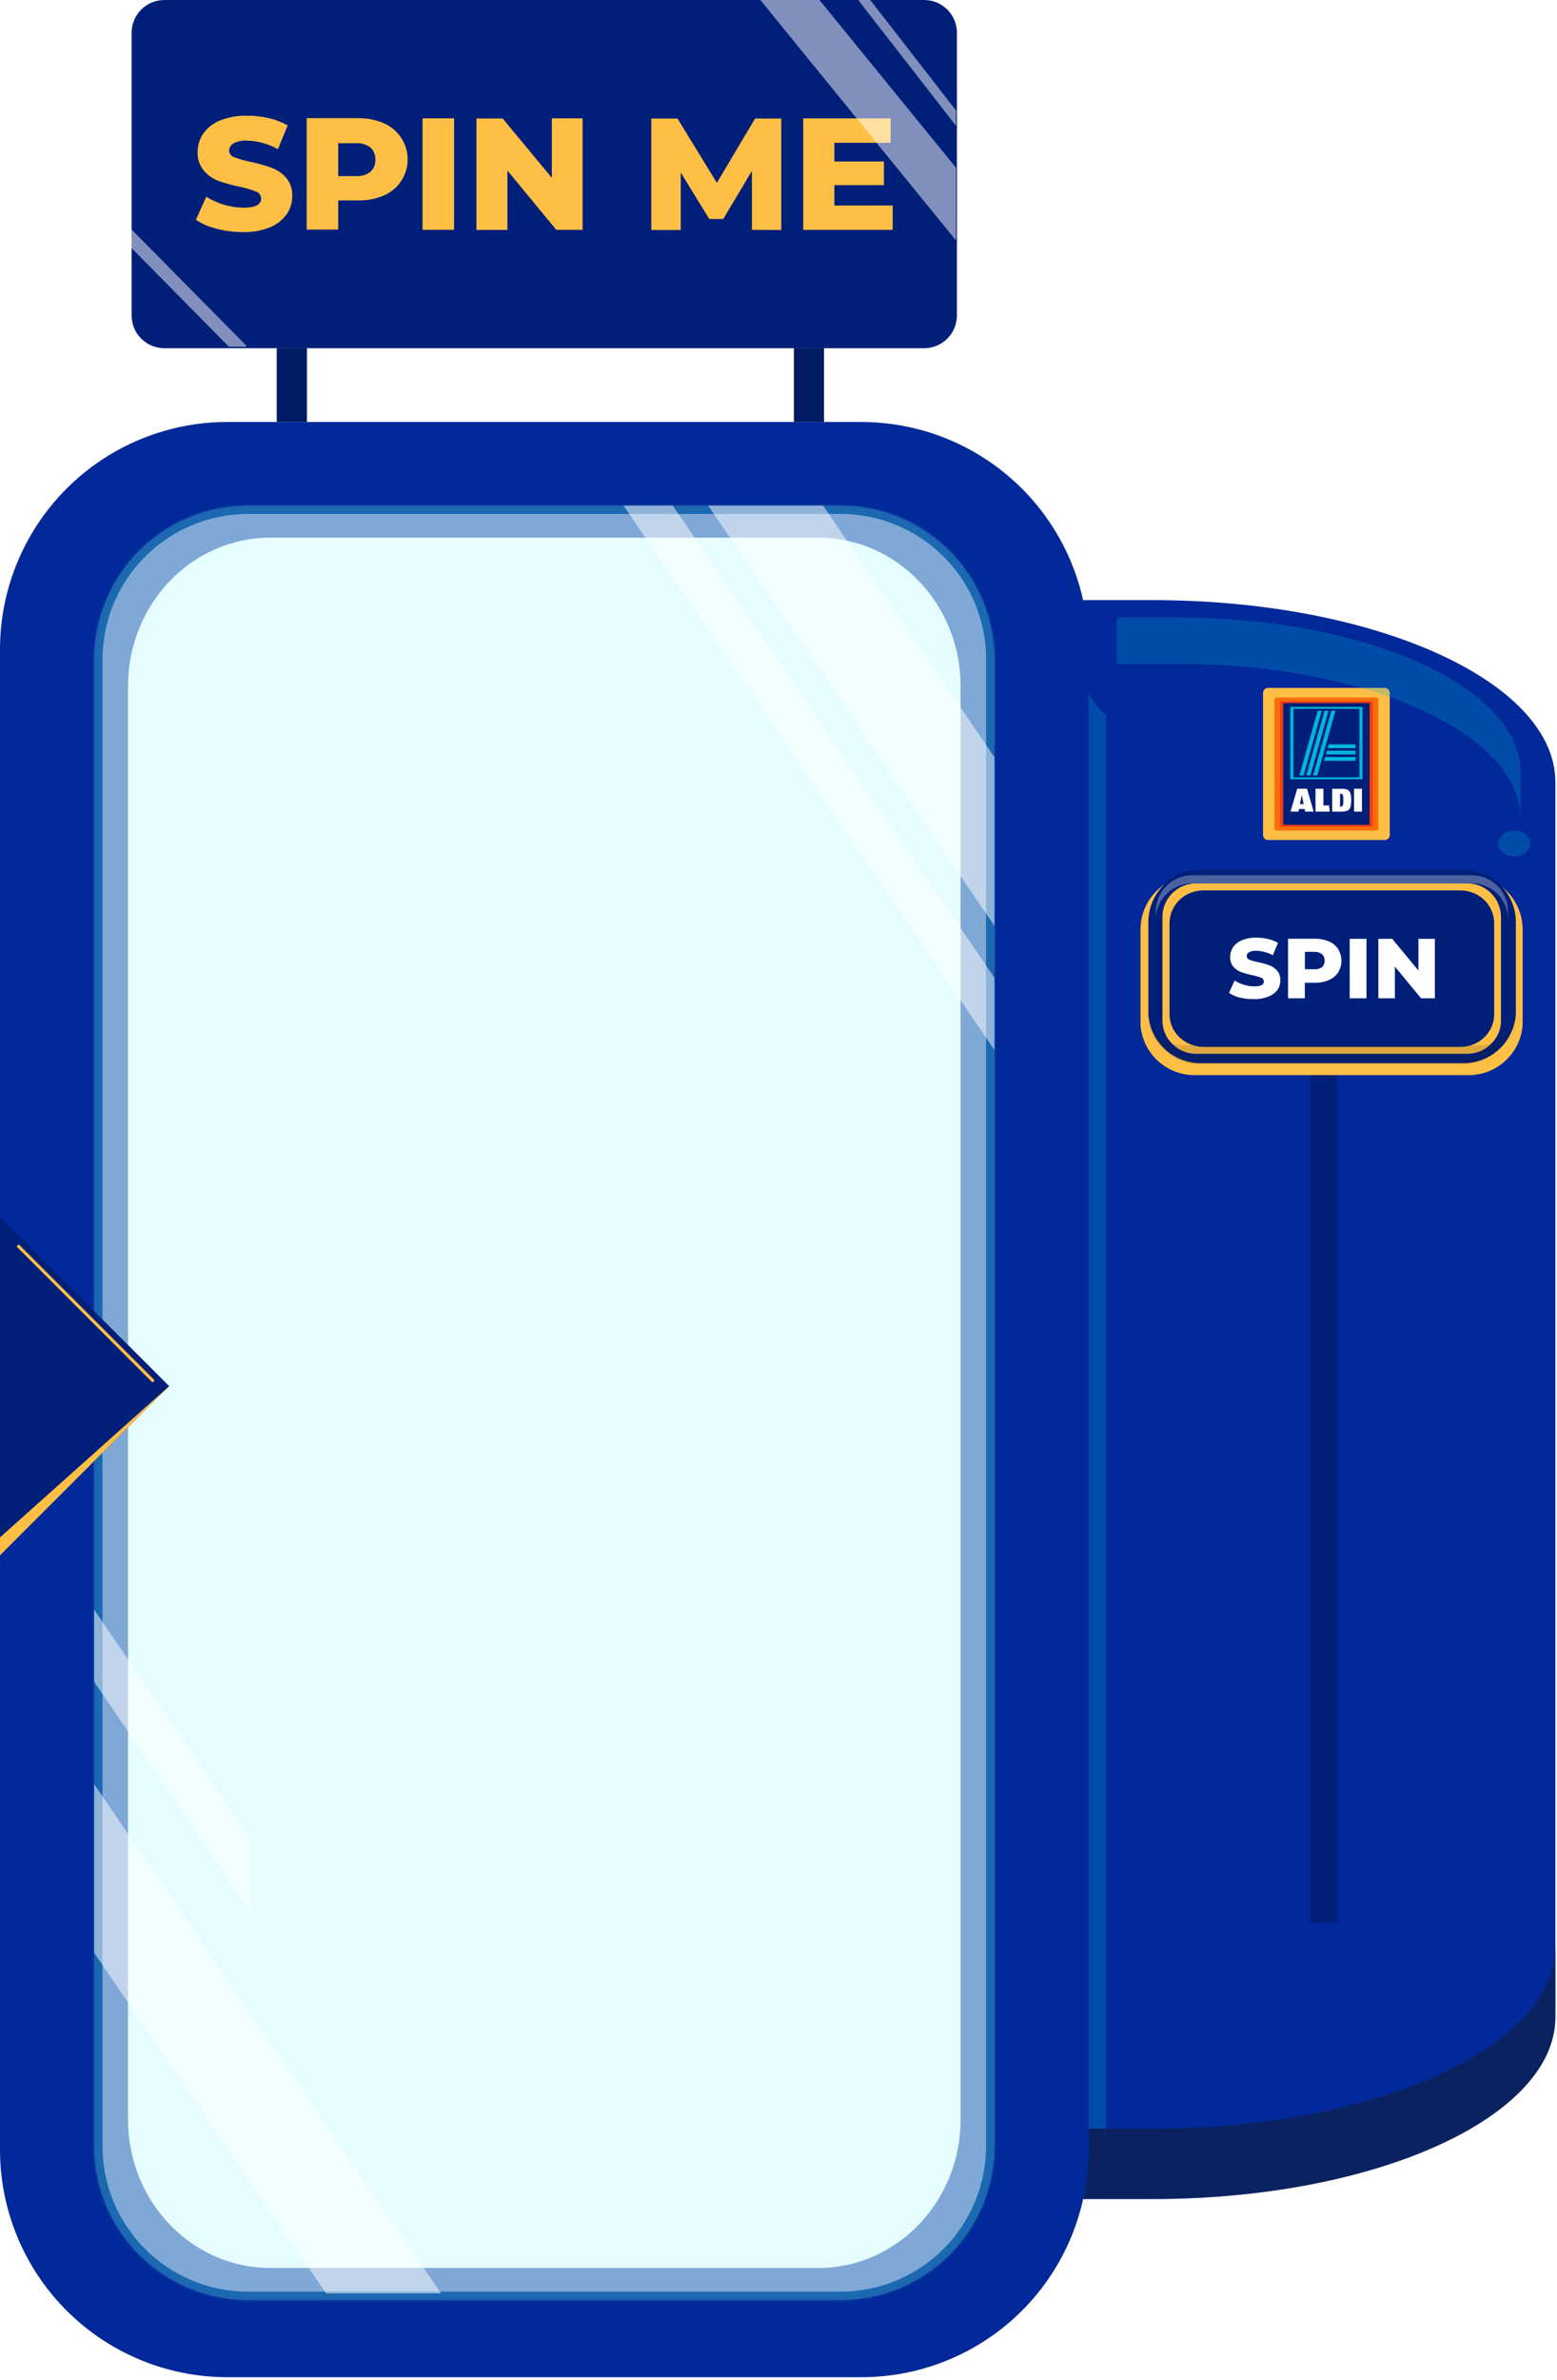<svg width="557" height="851" viewBox="0 0 557 851" fill="none" xmlns="http://www.w3.org/2000/svg">
<g id="Frame 7">
<g id="machine">
<path id="Vector" d="M387 214.6V786.38H412.32C491.9 786.38 556.42 757.23 556.42 721.27V279.71C556.42 243.71 491.9 214.6 412.32 214.6H387Z" fill="#022999"/>
<g id="Group 71">
<path id="Vector_2" d="M451.834 247.808C451.834 246.814 452.648 246 453.642 246H495.359C496.367 246 497.167 246.814 497.167 247.808V298.592C497.167 299.599 496.354 300.4 495.359 300.4H453.642C452.635 300.4 451.834 299.586 451.834 298.592V247.808Z" fill="#FFBF45"/>
<path id="Vector_3" d="M455.914 250.314C455.914 249.81 456.314 249.41 456.818 249.41H492.194C492.697 249.41 493.098 249.81 493.098 250.314V296.112C493.098 296.616 492.697 297.016 492.194 297.016H456.818C456.314 297.016 455.914 296.616 455.914 296.112V250.314Z" fill="#FA6E0A"/>
<path id="Vector_4" d="M457.955 251.218C457.955 250.973 458.162 250.766 458.407 250.766H490.605C490.851 250.766 491.057 250.973 491.057 251.218V295.208C491.057 295.454 490.851 295.66 490.605 295.66H458.407C458.162 295.66 457.955 295.454 457.955 295.208V251.218Z" fill="#F03D14"/>
<path id="Vector_5" d="M459.091 251.67C459.091 251.541 459.194 251.438 459.324 251.438H489.701C489.83 251.438 489.933 251.541 489.933 251.67V294.743C489.933 294.872 489.83 294.976 489.701 294.976H459.311C459.181 294.976 459.078 294.872 459.078 294.743V251.67H459.091Z" fill="#001F78"/>
<path id="Vector_6" d="M487.428 252.806H461.584V278.65H487.428V252.806Z" fill="#00B5DB"/>
<path id="Vector_7" d="M486.304 253.478H462.721V277.966H486.304V253.478Z" fill="#001F78"/>
<path id="Vector_8" d="M487.223 282.047H484.407V290.235H487.223V282.047ZM480.558 286.141C480.558 287.717 480.519 288.466 479.615 288.466H479.383V283.842H479.615C480.519 283.829 480.558 284.591 480.558 286.141ZM483.387 286.141C483.387 282.163 482.043 282.06 479.189 282.06H476.567V290.248H479.189C482.056 290.235 483.387 290.119 483.387 286.141ZM475.728 290.235L475.457 288.014H473.429V282.047H470.613V290.235H475.728ZM469.942 290.235L467.578 282.047H464.078L461.676 290.235H464.491L464.711 289.292H466.687L466.919 290.235H469.942ZM466.351 287.562H465.047L465.692 284.243L466.351 287.562Z" fill="white"/>
<path id="Vector_9" d="M471.233 277.294H469.773L476.27 254.163H477.742L471.233 277.294Z" fill="#00B5DB"/>
<path id="Vector_10" d="M468.793 277.294H467.32L473.817 254.163H475.289L468.793 277.294Z" fill="#00B5DB"/>
<path id="Vector_11" d="M466.338 277.294H464.865L471.375 254.163H472.847L466.338 277.294Z" fill="#00B5DB"/>
<path id="Vector_12" d="M474.307 269.803L474.694 268.447H484.936V269.803H474.307Z" fill="#00B5DB"/>
<path id="Vector_13" d="M474.953 267.543L475.328 266.174H484.937V267.543H474.953Z" fill="#00B5DB"/>
<path id="Vector_14" d="M473.674 272.077L474.048 270.708H484.936V272.077H473.674Z" fill="#00B5DB"/>
</g>
<path id="Vector 2" opacity="0.25" d="M395.579 761.24H387.189V242.66C389.529 248.88 392.389 253.4 395.579 255.49V761.24Z" fill="#00B5DB"/>
<path id="Vector 3" opacity="0.25" d="M544 276.33V292.89C544 262.24 489 237.39 421.19 237.39H399.57V220.84H421.14C488.94 220.84 544 245.67 544 276.33Z" fill="#00B5DB"/>
<path id="Vector 4" opacity="0.25" d="M556.44 696.13V721.27C556.44 757.27 491.92 786.38 412.34 786.38H387V761.24H412.32C491.92 761.24 556.44 732.1 556.44 696.13Z" fill="#181818"/>
<path id="Vector 5" opacity="0.25" d="M556.44 696.13V721.27C556.44 757.27 491.92 786.38 412.34 786.38H387V761.24H412.32C491.92 761.24 556.44 732.1 556.44 696.13Z" fill="#181818"/>
<path id="Vector 6" opacity="0.25" d="M541.69 306.19C544.83 306.19 547.37 304.13 547.37 301.59C547.37 299.05 544.83 297 541.69 297C538.55 297 536.02 299.06 536.02 301.59C536.02 304.12 538.56 306.19 541.69 306.19Z" fill="#00B5DB"/>
<path id="dropHeight" d="M478.391 313.38H468.801V687.58H478.391V313.38Z" fill="#001F78"/>
<g id="pull">
<path id="Vector 7" d="M544.71 332.31V365.14C544.72 365.303 544.72 365.467 544.71 365.63V366.47C544.37 371.369 542.179 375.955 538.582 379.297C534.985 382.64 530.251 384.489 525.34 384.47H427.34C422.455 384.482 417.746 382.645 414.158 379.328C410.571 376.012 408.371 371.461 408 366.59C408 366.18 408 365.76 408 365.35V332.35C408.004 329.803 408.51 327.282 409.489 324.931C410.467 322.58 411.9 320.445 413.705 318.648C415.509 316.851 417.65 315.427 420.005 314.458C422.36 313.489 424.883 312.993 427.43 313H525.32C530.449 313.005 535.367 315.04 539 318.66C542.633 322.28 544.686 327.191 544.71 332.32V332.31Z" fill="#FFBF45"/>
<path id="Vector 8" d="M542.271 329.76V361.5C542.291 361.656 542.291 361.814 542.271 361.97V362.79C541.931 367.503 539.824 371.913 536.372 375.14C532.919 378.366 528.376 380.17 523.651 380.19H429.431C424.726 380.17 420.2 378.382 416.751 375.181C413.302 371.98 411.182 367.601 410.811 362.91C410.811 362.51 410.811 362.11 410.811 361.71V329.76C410.808 327.296 411.292 324.855 412.234 322.578C413.176 320.301 414.557 318.231 416.3 316.489C418.042 314.746 420.112 313.365 422.389 312.423C424.666 311.481 427.107 310.997 429.571 311H523.571C528.538 311.013 533.297 312.996 536.804 316.512C540.311 320.029 542.281 324.793 542.281 329.76H542.271Z" fill="#001F78"/>
<path id="Vector 9" d="M533.32 319.32C531.071 317.122 528.045 315.9 524.9 315.92H428.11C426.535 315.888 424.969 316.163 423.5 316.73C421.288 317.59 419.38 319.086 418.019 321.03C416.657 322.973 415.902 325.277 415.85 327.65V365.16C415.861 366.176 416.012 367.186 416.3 368.16C416.833 369.986 417.793 371.658 419.1 373.04C420.241 374.259 421.623 375.227 423.159 375.881C424.695 376.535 426.351 376.862 428.02 376.84H524.8C527.432 376.853 529.998 376.011 532.11 374.44C532.721 373.992 533.284 373.483 533.79 372.92C535.062 371.561 536 369.924 536.53 368.14C536.809 367.165 536.951 366.155 536.95 365.14V327.65C536.879 324.505 535.575 321.513 533.32 319.32ZM534.53 362.7C534.525 364.411 534.135 366.099 533.39 367.64C532.645 369.193 531.562 370.56 530.22 371.64C527.99 373.424 525.216 374.391 522.36 374.38H430.62C427.726 374.383 424.919 373.39 422.67 371.57C421.338 370.501 420.262 369.148 419.52 367.61C418.778 366.072 418.388 364.388 418.38 362.68V330.06C418.417 327.667 419.185 325.342 420.581 323.397C421.977 321.452 423.934 319.981 426.19 319.18C427.594 318.671 429.076 318.411 430.57 318.41H522.32C523.801 318.41 525.27 318.67 526.66 319.18C528.936 319.972 530.913 321.446 532.322 323.402C533.73 325.357 534.501 327.7 534.53 330.11V362.7Z" fill="#FFBF45"/>
<path id="Vector 10" opacity="0.3" d="M539.499 326.26V329.15C539.575 325.705 538.28 322.371 535.899 319.88C534.721 318.645 533.311 317.656 531.749 316.97C530.187 316.283 528.505 315.913 526.799 315.88H426.209C424.502 315.915 422.818 316.286 421.254 316.972C419.69 317.658 418.277 318.645 417.095 319.878C415.913 321.11 414.985 322.563 414.365 324.154C413.744 325.745 413.443 327.443 413.479 329.15V326.26C413.409 322.814 414.711 319.481 417.098 316.994C419.486 314.508 422.763 313.071 426.209 313H526.799C530.242 313.079 533.513 314.52 535.894 317.008C538.275 319.496 539.571 322.827 539.499 326.27V326.26Z" fill="white"/>
<path id="Vector 11" opacity="0.15" d="M541.931 363.18C541.588 367.891 539.48 372.299 536.028 375.523C532.576 378.747 528.035 380.55 523.311 380.57H429.181C424.476 380.55 419.95 378.762 416.501 375.561C413.052 372.36 410.932 367.981 410.561 363.29C410.852 365.726 411.959 367.992 413.701 369.72C415.507 371.57 417.815 372.849 420.341 373.4C421.459 373.684 422.608 373.825 423.761 373.82H528.761C529.913 373.822 531.061 373.688 532.181 373.42C534.719 372.864 537.036 371.569 538.841 369.7C540.576 367.933 541.674 365.639 541.961 363.18H541.931Z" fill="#212121"/>
<path id="Vector 12" d="M443.61 356.77C442.203 356.441 440.868 355.859 439.67 355.05L441.67 350.65C442.7 351.298 443.814 351.803 444.98 352.15C446.176 352.533 447.424 352.729 448.68 352.73C451.03 352.73 452.13 352.15 452.13 351C452.123 350.698 452.025 350.406 451.85 350.16C451.673 349.917 451.425 349.735 451.14 349.64C450.114 349.247 449.057 348.94 447.98 348.72C446.622 348.448 445.286 348.08 443.98 347.62C442.92 347.231 441.976 346.577 441.24 345.72C440.423 344.74 440.011 343.484 440.09 342.21C440.076 340.957 440.442 339.73 441.14 338.69C441.934 337.578 443.036 336.723 444.31 336.23C445.955 335.571 447.719 335.258 449.49 335.31C450.87 335.316 452.245 335.474 453.59 335.78C454.85 336.061 456.06 336.529 457.18 337.17L455.33 341.62C453.518 340.597 451.48 340.04 449.4 340C448.5 339.937 447.6 340.124 446.8 340.54C446.554 340.679 446.348 340.879 446.2 341.12C446.058 341.363 445.982 341.639 445.98 341.92C445.987 342.205 446.081 342.481 446.25 342.71C446.428 342.935 446.668 343.102 446.94 343.19C447.958 343.581 449.009 343.878 450.08 344.08C451.44 344.341 452.778 344.709 454.08 345.18C455.14 345.577 456.089 346.222 456.85 347.06C457.674 348.037 458.093 349.293 458.02 350.57C458.037 351.79 457.681 352.987 457 354C456.184 355.071 455.076 355.883 453.81 356.34C452.187 357.015 450.437 357.336 448.68 357.28C446.998 357.324 445.318 357.153 443.68 356.77H443.61Z" fill="white"/>
<path id="Vector 13" d="M478.759 339.44C478.639 339.26 478.519 339.09 478.389 338.92C477.63 337.946 476.635 337.182 475.499 336.7C473.92 336.022 472.217 335.681 470.499 335.7H460.789V357H466.789V351.44H470.449C472.168 351.472 473.874 351.131 475.449 350.44C476.582 349.962 477.576 349.205 478.339 348.24C478.471 348.08 478.595 347.913 478.709 347.74C479.472 346.487 479.876 345.047 479.876 343.58C479.876 342.113 479.472 340.673 478.709 339.42L478.759 339.44ZM473.649 344.82C473.489 345.227 473.239 345.592 472.919 345.89C472.114 346.443 471.142 346.698 470.169 346.61H466.819V340.38H470.129C471.127 340.311 472.117 340.602 472.919 341.2C473.242 341.496 473.491 341.862 473.649 342.27C473.808 342.674 473.88 343.107 473.859 343.54C473.891 343.977 473.819 344.416 473.649 344.82Z" fill="white"/>
<path id="Vector 14" d="M482.84 335.73H488.84V357H482.84V335.73Z" fill="white"/>
<path id="Vector 15" d="M513.31 335.73V357H508.37L499 345.65V357H493.1V335.73H498.05L507.43 347.06V335.73H513.31Z" fill="white"/>
</g>
<path id="Vector_2_2" d="M387.47 214.6C383.454 196.533 373.398 180.375 358.96 168.793C344.523 157.212 326.568 150.9 308.06 150.9H81.34C59.769 150.9 39.081 159.468 23.828 174.72C8.574 189.972 0.003 210.659 0 232.23V768.77C0.003 790.341 8.574 811.028 23.828 826.28C39.081 841.532 59.769 850.1 81.34 850.1H308.06C318.744 850.113 329.326 848.018 339.199 843.936C349.073 839.853 358.044 833.863 365.598 826.308C373.153 818.754 379.143 809.783 383.226 799.909C387.308 790.036 389.403 779.454 389.39 768.77V232.23C389.395 226.301 388.751 220.389 387.47 214.6ZM343.65 757.94C343.65 787.29 320.86 811.04 292.72 811.04H96.72C68.58 811.04 45.79 787.29 45.79 757.94V510.39L60.49 495.69L45.79 481V245.36C45.79 216.03 68.6 192.26 96.72 192.26H292.72C320.86 192.26 343.65 216.03 343.65 245.36V757.94Z" fill="#022999"/>
<path id="Vector 17" opacity="0.2" d="M351.56 214.79C347.401 204.722 340.346 196.116 331.289 190.063C322.233 184.01 311.583 180.783 300.69 180.79H88.74C81.507 180.79 74.345 182.215 67.663 184.983C60.981 187.751 54.91 191.808 49.796 196.923C44.682 202.038 40.626 208.11 37.859 214.793C35.092 221.475 33.669 228.637 33.67 235.87V767.43C33.669 774.663 35.092 781.825 37.859 788.507C40.626 795.19 44.682 801.262 49.796 806.377C54.91 811.492 60.981 815.549 67.663 818.317C74.345 821.085 81.507 822.51 88.74 822.51H300.74C307.972 822.509 315.133 821.083 321.814 818.314C328.495 815.545 334.565 811.488 339.677 806.373C344.79 801.259 348.846 795.187 351.612 788.505C354.378 781.823 355.801 774.662 355.8 767.43V235.87C355.787 228.633 354.347 221.469 351.56 214.79ZM343.65 757.94C343.65 787.29 320.86 811.04 292.72 811.04H96.72C68.58 811.04 45.79 787.29 45.79 757.94V245.36C45.79 216.03 68.6 192.26 96.72 192.26H292.72C320.86 192.26 343.65 216.03 343.65 245.36V757.94Z" fill="white"/>
<g id="spinCont">
<g id="glass" opacity="0.5">
<mask id="path-32-inside-1_442_286" fill="white">
<path d="M355.75 235.87V767.43C355.751 774.662 354.328 781.823 351.562 788.505C348.796 795.187 344.74 801.259 339.628 806.373C334.515 811.488 328.445 815.545 321.764 818.314C315.083 821.083 307.922 822.509 300.69 822.51H88.74C81.507 822.51 74.345 821.085 67.663 818.317C60.981 815.549 54.91 811.492 49.796 806.377C44.682 801.262 40.626 795.19 37.859 788.507C35.092 781.825 33.669 774.663 33.67 767.43V235.87C33.669 228.637 35.092 221.475 37.859 214.793C40.626 208.11 44.682 202.038 49.796 196.923C54.91 191.808 60.981 187.751 67.663 184.983C74.345 182.215 81.507 180.79 88.74 180.79H300.74C307.972 180.791 315.133 182.217 321.814 184.986C328.495 187.755 334.565 191.812 339.677 196.927C344.79 202.041 348.846 208.113 351.612 214.795C354.378 221.477 355.801 228.638 355.8 235.87H355.75Z"/>
</mask>
<path d="M355.75 235.87V767.43C355.751 774.662 354.328 781.823 351.562 788.505C348.796 795.187 344.74 801.259 339.628 806.373C334.515 811.488 328.445 815.545 321.764 818.314C315.083 821.083 307.922 822.509 300.69 822.51H88.74C81.507 822.51 74.345 821.085 67.663 818.317C60.981 815.549 54.91 811.492 49.796 806.377C44.682 801.262 40.626 795.19 37.859 788.507C35.092 781.825 33.669 774.663 33.67 767.43V235.87C33.669 228.637 35.092 221.475 37.859 214.793C40.626 208.11 44.682 202.038 49.796 196.923C54.91 191.808 60.981 187.751 67.663 184.983C74.345 182.215 81.507 180.79 88.74 180.79H300.74C307.972 180.791 315.133 182.217 321.814 184.986C328.495 187.755 334.565 191.812 339.677 196.927C344.79 202.041 348.846 208.113 351.612 214.795C354.378 221.477 355.801 228.638 355.8 235.87H355.75Z" fill="#CBFCFF" stroke="#007DB6" stroke-width="6" mask="url(#path-32-inside-1_442_286)"/>
</g>
<path id="Vector 18" opacity="0.5" d="M355.75 270.78V331.1L253.33 180.79H294.44L355.75 270.78Z" fill="white"/>
<path id="Vector 19" opacity="0.5" d="M157.789 820.16H116.689L33.69 698.34V638L157.789 820.16Z" fill="white"/>
<path id="Vector 20" opacity="0.5" d="M355.75 349.65V375.49L223.07 180.79H240.67L355.75 349.65Z" fill="white"/>
<path id="Vector 21" opacity="0.5" d="M89.73 657.87V683.71L33.67 601.43V575.6L89.73 657.87Z" fill="white"/>
</g>
<g id="pointer">
<path id="Vector_3_2" d="M60.49 495.69L0 556.18V435.2L60.49 495.69Z" fill="#001F78"/>
<path id="Vector_4_2" d="M60.49 495.69L0 556.18V549.78L33.67 519.67L45.79 508.83L60.49 495.69Z" fill="#FFBF45"/>
<path id="Vector 24" d="M54.561 494.4L55.341 493.62L6.721 445L5.941 445.78L54.561 494.4Z" fill="#FFBF45"/>
</g>
<path id="Vector 25" d="M330.61 0H58.8C55.692 0 52.711 1.235 50.513 3.433C48.315 5.631 47.08 8.612 47.08 11.72V112.8C47.08 115.908 48.315 118.889 50.513 121.087C52.711 123.285 55.692 124.52 58.8 124.52H330.61C333.718 124.52 336.699 123.285 338.897 121.087C341.095 118.889 342.33 115.908 342.33 112.8V11.72C342.33 8.612 341.095 5.631 338.897 3.433C336.699 1.235 333.718 0 330.61 0Z" fill="#001F78"/>
<g id="Vector 34" filter="url(#filter0_i_442_286)">
<path d="M335.281 19.41V105.13C335.278 108.238 334.043 111.219 331.846 113.418C329.649 115.617 326.669 116.855 323.561 116.86H65.841C62.732 116.857 59.751 115.62 57.553 113.421C55.356 111.221 54.121 108.239 54.121 105.13V19.41C54.12 17.673 54.506 15.957 55.252 14.388C55.997 12.819 57.083 11.436 58.431 10.34C59.26 9.649 60.182 9.08 61.171 8.65C62.651 8.004 64.246 7.664 65.861 7.65H323.561C326.669 7.653 329.648 8.888 331.845 11.085C334.043 13.283 335.278 16.262 335.281 19.37V19.41Z" fill="#001F78"/>
</g>
<path id="Vector 26" d="M109.8 124.52H99V150.9H109.8V124.52Z" fill="#001B66"/>
<path id="Vector 27" d="M294.79 124.52H284V150.9H294.79V124.52Z" fill="#001B66"/>
<g id="blink">
<path id="Vector 28" d="M77.49 81.8C74.853 81.177 72.345 80.097 70.08 78.61L73.79 70.34C77.736 72.82 82.281 74.182 86.94 74.28C91.28 74.28 93.43 73.18 93.43 71.02C93.426 70.457 93.246 69.91 92.913 69.456C92.581 69.002 92.115 68.664 91.58 68.49C89.637 67.729 87.629 67.146 85.58 66.75C83.031 66.229 80.522 65.531 78.07 64.66C76.047 63.895 74.256 62.62 72.87 60.96C71.352 59.102 70.582 56.745 70.71 54.35C70.686 52.006 71.384 49.712 72.71 47.78C74.209 45.664 76.295 44.034 78.71 43.09C81.798 41.871 85.101 41.289 88.42 41.38C91.031 41.379 93.634 41.671 96.18 42.25C98.538 42.783 100.806 43.659 102.91 44.85L99.41 53.36C96.052 51.448 92.273 50.394 88.41 50.29C86.715 50.157 85.017 50.503 83.51 51.29C83.048 51.545 82.662 51.918 82.39 52.37C82.114 52.822 81.966 53.34 81.96 53.87C81.984 54.402 82.173 54.913 82.501 55.332C82.829 55.752 83.28 56.059 83.79 56.21C85.688 56.945 87.65 57.504 89.65 57.88C92.2 58.411 94.709 59.12 97.16 60C99.15 60.739 100.928 61.955 102.34 63.54C103.891 65.374 104.681 67.732 104.55 70.13C104.575 72.449 103.876 74.717 102.55 76.62C101.031 78.716 98.951 80.342 96.55 81.31C93.477 82.517 90.191 83.092 86.89 83C83.718 83.011 80.558 82.608 77.49 81.8Z" fill="#FFBF45"/>
<path id="Vector 29" d="M143.52 49.29C142.017 47 139.88 45.197 137.37 44.1C134.403 42.825 131.199 42.195 127.97 42.25H109.73V82.11H121V71.67H128C131.218 71.749 134.415 71.142 137.38 69.89C139.257 69.073 140.934 67.856 142.292 66.324C143.65 64.792 144.657 62.981 145.243 61.019C145.829 59.057 145.979 56.991 145.683 54.965C145.387 52.939 144.652 51.002 143.53 49.29H143.52ZM133.89 59.43C133.593 60.193 133.124 60.878 132.52 61.43C131.018 62.555 129.163 63.105 127.29 62.98H121V51.21H127.28C129.149 51.071 131.006 51.611 132.51 52.73C133.103 53.281 133.568 53.955 133.872 54.704C134.176 55.454 134.312 56.262 134.27 57.07C134.319 57.875 134.189 58.681 133.89 59.43Z" fill="#FFBF45"/>
<path id="Vector 30" d="M151.16 42.32H162.44V82.18H151.16V42.32Z" fill="#FFBF45"/>
<path id="Vector 31" d="M208.409 42.32V82.18H198.999L181.519 61V82.23H170.449V42.37H179.829L197.419 63.61V42.32H208.409Z" fill="#FFBF45"/>
<path id="Vector 32" d="M269 82.2V61.1L258.73 78.31H253.73L243.53 61.69V82.25H233V42.39H242.38L256.45 65.39L270.12 42.39H279.49V82.25L269 82.2Z" fill="#FFBF45"/>
<path id="Vector 33" d="M319.34 73.48V82.2H287.34V42.34H318.62V51.07H298.49V57.77H316.22V66.21H298.49V73.5L319.34 73.48Z" fill="#FFBF45"/>
</g>
<path id="Vector 35" opacity="0.5" d="M342 39.485V45L307 0H311.306L342 39.485Z" fill="white"/>
<path id="Vector 36" opacity="0.5" d="M88 124V123.488L47 82V88.644L81.888 124H88Z" fill="white"/>
<path id="Vector 37" opacity="0.5" d="M342 59.983V86L272 0H293.145L342 59.983Z" fill="white"/>
</g>
</g>
<defs>
<filter id="filter0_i_442_286" x="54.121" y="7.65" width="281.16" height="109.21" filterUnits="userSpaceOnUse" color-interpolation-filters="sRGB">
<feFlood flood-opacity="0" result="BackgroundImageFix"/>
<feBlend mode="normal" in="SourceGraphic" in2="BackgroundImageFix" result="shape"/>
<feColorMatrix in="SourceAlpha" type="matrix" values="0 0 0 0 0 0 0 0 0 0 0 0 0 0 0 0 0 0 127 0" result="hardAlpha"/>
<feOffset/>
<feGaussianBlur stdDeviation="7.5"/>
<feComposite in2="hardAlpha" operator="arithmetic" k2="-1" k3="1"/>
<feColorMatrix type="matrix" values="0 0 0 0 0 0 0 0 0 0 0 0 0 0 0 0 0 0 0.25 0"/>
<feBlend mode="normal" in2="shape" result="effect1_innerShadow_442_286"/>
</filter>
</defs>
</svg>
